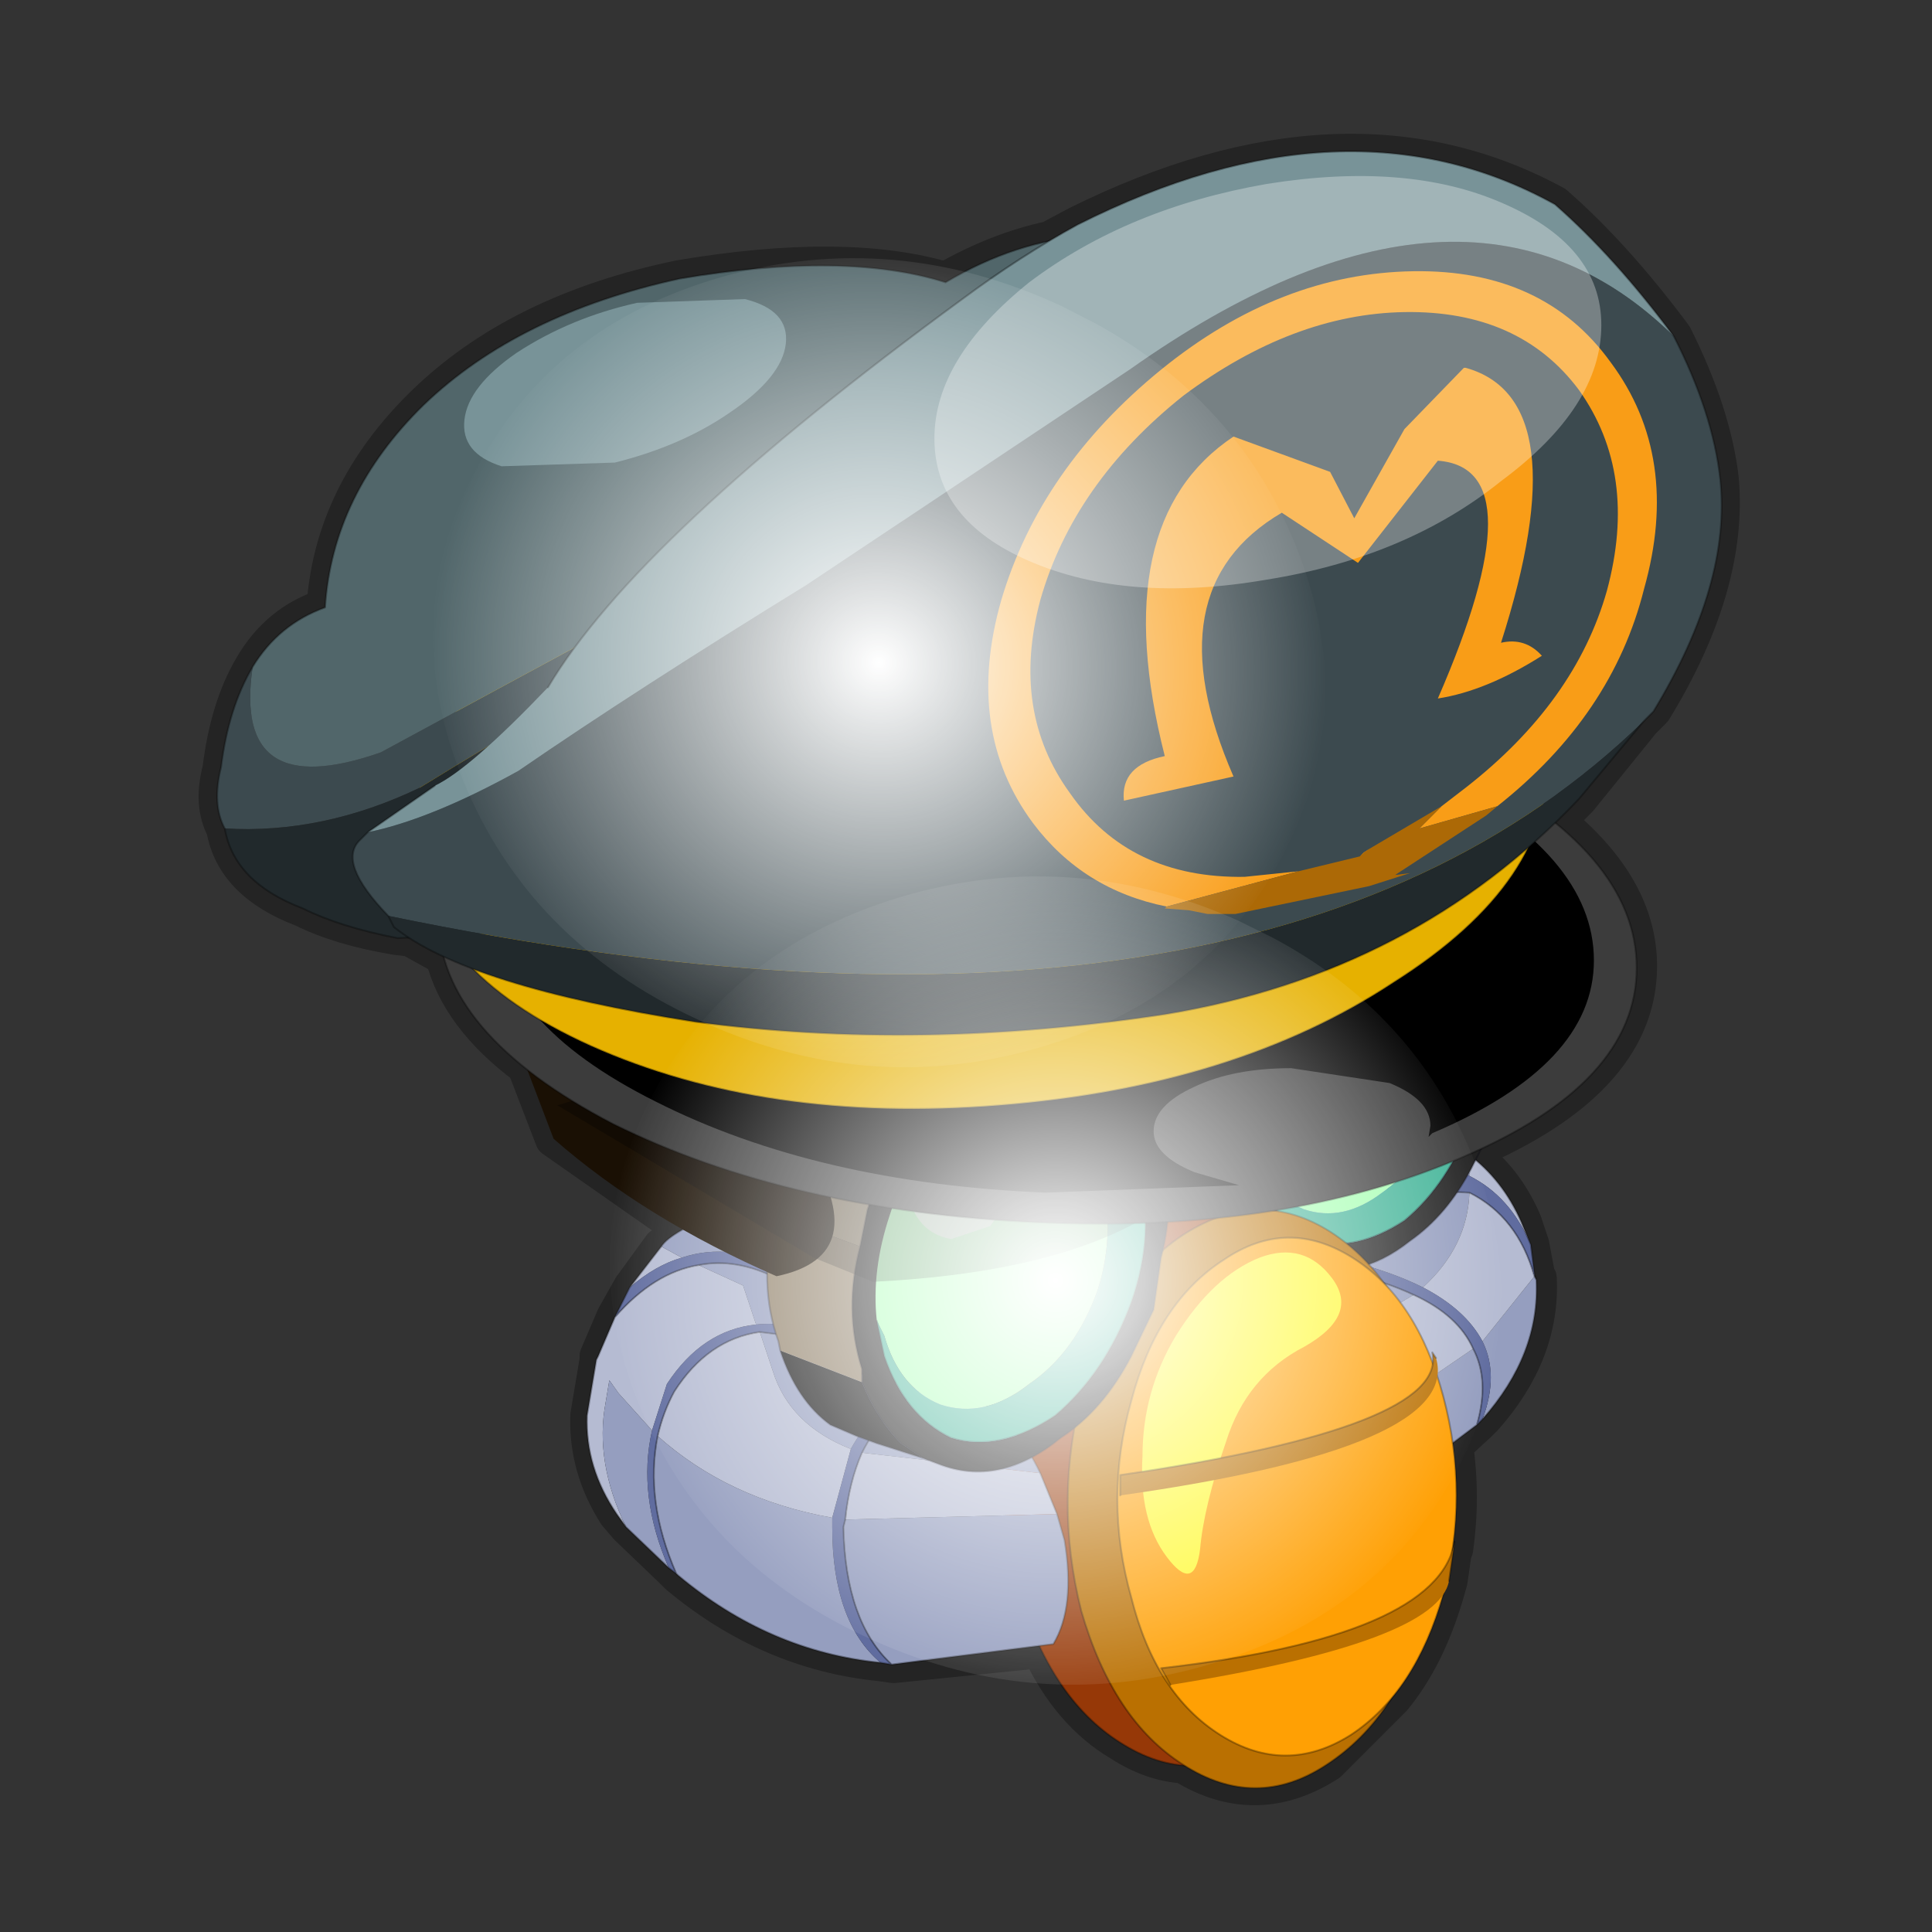 <?xml version="1.0" encoding="UTF-8" standalone="no"?>
<svg xmlns:xlink="http://www.w3.org/1999/xlink" height="520.0px" width="520.0px" xmlns="http://www.w3.org/2000/svg">
  <rect width="100%" height="100%" fill="#333333" stroke="none"/>
  <g transform="matrix(10.0, 0.0, 0.0, 10.0, 0.0, 0.0)">
    <use height="52.0" transform="matrix(1.0, 0.0, 0.0, 1.0, 0.0, 0.0)" width="52.0" xlink:href="#shape0"/>
    <use height="136.85" transform="matrix(0.162, 0.0, 0.0, 0.159, 16.404, 23.589)" width="148.25" xlink:href="#sprite0"/>
    <use height="136.85" transform="matrix(0.162, 0.003, 0.0, 0.159, 11.654, 6.737)" width="148.25" xlink:href="#sprite0"/>
  </g>
  <defs>
    <g id="shape0" transform="matrix(1.0, 0.0, 0.0, 1.0, 0.0, 0.0)">
      <path d="M52.0 0.0 L52.0 52.0 0.0 52.0 0.0 0.0 52.0 0.0" fill="#795fa9" fill-opacity="0.0" fill-rule="evenodd" stroke="none"/>
      <path d="M46.3 12.9 Q46.1 11.15 45.05 9.05 43.45 6.9 41.85 5.5 36.25 2.45 29.0 6.05 L28.25 6.45 Q26.85 6.75 25.45 7.55 22.75 6.75 18.3 7.5 13.95 8.4 11.4 10.9 8.95 13.3 8.75 16.35 7.5 16.75 6.8 17.95 6.15 19.05 5.95 20.7 5.7 21.65 6.05 22.3 6.3 23.75 8.15 24.45 9.15 24.95 10.65 25.2 L11.05 25.25 11.95 25.75 Q12.35 27.35 14.15 28.7 L14.9 30.65 18.4 33.1 17.8 33.55 17.0 34.65 16.55 35.45 16.1 36.5 16.1 36.6 15.85 38.1 Q15.8 39.5 16.6 40.75 L16.9 41.1 18.05 42.2 18.2 42.35 18.25 42.4 Q20.7 44.45 23.7 44.75 L24.05 44.8 28.0 44.4 Q28.8 46.1 30.15 46.9 31.0 47.45 31.85 47.5 33.8 48.7 35.75 47.45 L37.5 45.7 Q38.4 44.6 38.9 42.9 L39.0 42.55 39.15 41.5 39.15 41.7 Q39.35 40.3 39.15 38.9 L39.8 38.3 39.95 38.15 Q41.5 36.4 41.4 34.4 L41.35 34.35 41.35 34.3 41.2 33.5 41.0 32.9 Q40.55 31.85 39.75 31.2 L39.9 30.85 Q44.1 28.95 44.1 26.0 44.1 23.9 41.9 22.1 L42.5 21.5 44.2 19.4 44.35 19.25 44.5 19.1 Q46.55 15.75 46.3 12.9 Z" fill="none" stroke="#000000" stroke-linecap="round" stroke-linejoin="round" stroke-opacity="0.302" stroke-width="1.0"/>
      <path d="M41.3 34.35 L41.35 34.45 Q41.45 36.45 39.9 38.2 40.35 37.0 39.9 36.1 L41.3 34.35 M39.55 31.65 Q37.75 30.65 34.25 31.6 L34.55 29.7 Q37.75 29.8 39.5 31.05 L39.55 31.65 M34.2 31.85 L39.55 32.1 Q39.5 33.55 38.3 34.65 36.7 33.85 33.9 33.5 L34.2 31.85 M38.05 34.85 L36.7 35.65 Q37.55 36.65 37.75 37.6 L39.65 36.3 Q40.1 37.15 39.75 38.35 L37.15 40.3 33.55 35.65 33.85 33.8 Q36.55 34.15 38.05 34.85" fill="#959ebf" fill-rule="evenodd" stroke="none"/>
      <path d="M41.3 34.35 L39.9 36.1 Q39.45 35.25 38.3 34.65 39.5 33.55 39.55 32.1 40.85 32.75 41.3 34.35 M41.2 33.5 Q40.65 32.2 39.55 31.65 L39.5 31.05 Q40.45 31.75 40.95 32.9 L41.2 33.5 M39.65 36.3 L37.75 37.6 Q37.55 36.65 36.7 35.65 L38.05 34.85 Q39.25 35.4 39.65 36.3" fill="#b5bbd2" fill-rule="evenodd" stroke="none"/>
      <path d="M41.3 34.3 L41.3 34.35 Q40.85 32.75 39.55 32.1 L34.2 31.85 34.25 31.6 Q37.75 30.65 39.55 31.65 40.65 32.2 41.2 33.5 L41.3 34.3 M39.9 36.1 Q40.35 37.0 39.9 38.2 L39.75 38.35 Q40.1 37.15 39.65 36.3 39.25 35.4 38.05 34.85 36.55 34.15 33.85 33.8 L33.9 33.5 Q36.7 33.85 38.3 34.65 39.45 35.25 39.9 36.1" fill="#606c9f" fill-rule="evenodd" stroke="none"/>
      <path d="M41.3 34.35 L41.35 34.45 41.3 34.3 41.2 33.5 40.95 32.9 Q40.45 31.75 39.5 31.05 M39.9 38.2 Q41.45 36.45 41.35 34.45 M34.25 31.6 L34.2 31.85 39.55 32.1 Q40.85 32.75 41.3 34.35 M39.65 36.3 Q39.25 35.4 38.05 34.85 36.55 34.15 33.85 33.8 L33.55 35.65 37.15 40.3 39.75 38.35 Q40.1 37.15 39.65 36.3 M39.75 38.35 L39.9 38.2 M33.9 33.5 L34.2 31.85 M33.85 33.8 L33.9 33.5 M34.25 31.6 L34.55 29.7 Q37.75 29.8 39.5 31.05" fill="none" stroke="#000000" stroke-linecap="round" stroke-linejoin="round" stroke-opacity="0.302" stroke-width="0.05"/>
      <path d="M36.15 23.6 L36.45 23.6 36.75 23.8 36.15 23.6 M38.2 24.2 L38.3 24.35 38.6 24.35 Q39.25 24.6 39.6 25.15 L40.35 26.55 Q40.65 27.8 40.35 29.15 L40.15 30.35 39.6 31.45 Q38.95 32.7 37.95 33.4 36.5 34.55 35.05 34.0 L34.7 33.85 34.2 33.5 33.25 32.05 33.25 31.75 Q32.8 30.35 33.2 28.85 L33.4 28.0 Q34.05 25.95 35.55 24.9 L36.05 24.7 Q36.55 24.3 37.0 24.2 L37.35 24.15 38.2 24.2 M35.35 25.95 L35.3 25.95 Q34.3 26.85 33.9 28.1 33.45 29.4 33.6 30.6 L33.8 31.45 Q34.25 32.85 35.35 33.4 36.5 33.7 37.8 32.85 39.0 31.85 39.6 30.15 40.2 28.55 39.8 27.05 39.35 25.5 38.2 25.15 37.1 24.6 35.75 25.55 L35.35 25.95" fill="#222222" fill-rule="evenodd" stroke="none"/>
      <path d="M34.7 33.85 L33.6 33.5 Q33.3 33.4 33.15 33.3 L32.55 33.05 Q31.75 32.5 31.35 31.3 L33.25 32.05 34.2 33.5 34.7 33.85" fill="#151515" fill-rule="evenodd" stroke="none"/>
      <path d="M36.15 23.6 L36.75 23.8 38.2 24.2 37.35 24.15 37.0 24.2 Q36.55 24.3 36.05 24.7 L34.05 23.85 35.1 23.55 36.05 23.45 36.15 23.6" fill="#b9ae9a" fill-rule="evenodd" stroke="none"/>
      <path d="M31.2 28.1 L31.45 27.3 Q32.15 25.3 33.6 24.2 L34.05 23.85 36.05 24.7 35.55 24.9 Q34.05 25.95 33.4 28.0 L33.2 28.85 31.2 28.1" fill="#a09176" fill-rule="evenodd" stroke="none"/>
      <path d="M31.35 31.3 L31.3 31.1 Q30.8 29.75 31.2 28.1 L33.2 28.85 Q32.8 30.35 33.25 31.75 L33.25 32.05 31.35 31.3" fill="#8e7e66" fill-rule="evenodd" stroke="none"/>
      <path d="M35.3 25.95 L35.35 25.95 35.45 25.95 Q36.5 25.1 37.5 25.4 38.55 25.85 38.85 27.05 39.25 28.45 38.8 29.85 38.3 31.35 37.2 32.1 36.15 32.9 35.1 32.55 34.1 32.15 33.8 30.95 L33.6 30.6 Q33.45 29.4 33.9 28.1 34.3 26.85 35.3 25.95" fill="#a6ffb2" fill-rule="evenodd" stroke="none"/>
      <path d="M33.6 30.6 L33.8 30.95 Q34.1 32.15 35.1 32.55 36.15 32.9 37.2 32.1 38.3 31.35 38.8 29.85 39.25 28.45 38.85 27.05 38.55 25.85 37.5 25.4 36.5 25.1 35.45 25.95 L35.35 25.95 35.75 25.55 Q37.1 24.6 38.2 25.15 39.35 25.5 39.8 27.05 40.2 28.55 39.6 30.15 39.0 31.85 37.8 32.85 36.5 33.7 35.35 33.4 34.25 32.85 33.8 31.45 L33.6 30.6" fill="#43b498" fill-rule="evenodd" stroke="none"/>
      <path d="M36.75 23.8 L38.2 24.2 38.3 24.35 38.6 24.35 Q39.25 24.6 39.6 25.15 L40.35 26.55 Q40.65 27.8 40.35 29.15 L40.15 30.35 39.6 31.45 Q38.95 32.7 37.95 33.4 36.5 34.55 35.05 34.0 L34.7 33.85 33.6 33.5 Q33.3 33.4 33.15 33.3 L32.55 33.05 Q31.75 32.5 31.35 31.3 L31.3 31.1 Q30.8 29.75 31.2 28.1 L31.45 27.3 Q32.15 25.3 33.6 24.2 L34.05 23.85 35.1 23.55 36.05 23.45 M35.35 25.95 L35.3 25.95 M35.35 25.95 L35.75 25.55 Q37.1 24.6 38.2 25.15 39.35 25.5 39.8 27.05 40.2 28.55 39.6 30.15 39.0 31.85 37.8 32.85 36.5 33.7 35.35 33.4 34.25 32.85 33.8 31.45 L33.6 30.6 M33.2 28.85 L33.4 28.0 Q34.05 25.95 35.55 24.9 L36.05 24.7 Q36.55 24.3 37.0 24.2 L37.35 24.15 38.2 24.2 M33.2 28.85 Q32.8 30.35 33.25 31.75 L33.25 32.05 34.2 33.5 34.7 33.85" fill="none" stroke="#070912" stroke-linecap="round" stroke-linejoin="round" stroke-opacity="0.302" stroke-width="0.05"/>
      <path d="M36.85 27.55 L36.3 28.35 35.35 28.65 34.6 28.2 Q34.3 27.8 34.4 27.3 L35.0 26.5 Q35.45 26.15 35.9 26.2 36.45 26.25 36.75 26.65 37.0 27.0 36.85 27.55" fill="#ffffff" fill-opacity="0.702" fill-rule="evenodd" stroke="none"/>
      <path d="M32.75 32.45 Q31.0 31.8 29.05 33.25 L29.2 30.2 Q30.25 28.75 31.45 28.85 32.55 29.85 32.75 32.45" fill="#1a1004" fill-rule="evenodd" stroke="none"/>
      <path d="M36.8 36.75 Q37.6 39.7 36.8 42.65 36.0 45.6 34.0 46.9 32.1 48.15 30.15 46.9 28.25 45.7 27.4 42.75 26.65 39.75 27.45 36.8 28.25 33.85 30.2 32.6 32.2 31.35 34.1 32.55 36.05 33.8 36.8 36.75" fill="#963807" fill-rule="evenodd" stroke="none"/>
      <path d="M36.8 36.75 Q37.6 39.7 36.8 42.65 36.0 45.6 34.0 46.9 32.1 48.15 30.15 46.9 28.25 45.7 27.4 42.75 26.65 39.75 27.45 36.8 28.25 33.85 30.2 32.6 32.2 31.35 34.1 32.55 36.05 33.8 36.8 36.75 Z" fill="none" stroke="#000000" stroke-linecap="round" stroke-linejoin="round" stroke-opacity="0.302" stroke-width="0.05"/>
      <path d="M38.5 37.35 Q39.3 40.3 38.5 43.25 37.7 46.2 35.7 47.5 33.8 48.75 31.85 47.5 29.95 46.3 29.1 43.35 28.35 40.35 29.15 37.4 29.95 34.45 31.9 33.2 33.9 31.95 35.8 33.15 37.75 34.4 38.5 37.35" fill="#ba7001" fill-rule="evenodd" stroke="none"/>
      <path d="M38.5 37.35 Q39.3 40.3 38.5 43.25 37.7 46.2 35.7 47.5 33.8 48.75 31.85 47.5 29.95 46.3 29.1 43.35 28.35 40.35 29.15 37.4 29.95 34.45 31.9 33.2 33.9 31.95 35.8 33.15 37.75 34.4 38.5 37.35 Z" fill="none" stroke="#000000" stroke-linecap="round" stroke-linejoin="round" stroke-opacity="0.302" stroke-width="0.05"/>
      <path d="M38.85 37.6 Q39.55 40.25 38.85 42.9 38.1 45.55 36.35 46.7 34.6 47.8 32.85 46.7 31.1 45.6 30.45 43.0 29.7 40.35 30.45 37.7 31.15 35.05 32.95 33.9 34.65 32.75 36.4 33.85 38.15 34.95 38.85 37.6" fill="#ffa004" fill-rule="evenodd" stroke="none"/>
      <path d="M38.85 37.6 Q39.55 40.25 38.85 42.9 38.1 45.55 36.35 46.7 34.6 47.8 32.85 46.7 31.1 45.6 30.45 43.0 29.7 40.35 30.45 37.7 31.15 35.05 32.95 33.9 34.65 32.75 36.4 33.85 38.15 34.95 38.85 37.6 Z" fill="none" stroke="#000000" stroke-linecap="round" stroke-linejoin="round" stroke-opacity="0.302" stroke-width="0.05"/>
      <path d="M33.9 33.85 Q35.1 33.4 35.85 34.4 36.6 35.4 35.1 36.25 33.55 37.05 33.0 38.8 32.4 40.55 32.3 41.7 32.15 42.9 31.4 41.9 30.65 40.9 30.75 39.2 30.75 37.45 31.65 35.95 32.65 34.35 33.9 33.85" fill="#fff92c" fill-rule="evenodd" stroke="none"/>
      <path d="M30.15 40.25 L30.15 39.7 Q39.0 38.4 38.55 36.4 L38.65 36.55 Q39.35 38.95 30.15 40.25 M31.5 45.35 L31.25 44.9 Q38.7 44.05 39.15 41.5 L39.0 42.55 Q38.7 44.2 31.5 45.35" fill="#ba7001" fill-rule="evenodd" stroke="none"/>
      <path d="M30.15 40.25 L30.15 39.7 Q39.0 38.4 38.55 36.4 L38.65 36.55 M31.5 45.35 L31.25 44.9 Q38.7 44.05 39.15 41.5 L39.0 42.55" fill="none" stroke="#000000" stroke-linecap="round" stroke-linejoin="round" stroke-opacity="0.302" stroke-width="0.05"/>
      <path d="M17.8 33.55 L18.35 33.85 Q17.65 34.05 16.95 34.65 L17.8 33.55 M28.0 39.65 L28.45 40.75 22.75 40.9 Q22.85 39.9 23.2 39.1 L28.0 39.65 M16.85 41.1 L16.6 40.75 Q15.75 39.5 15.8 38.1 L16.05 36.6 16.1 36.5 16.55 35.45 Q17.6 34.25 18.8 34.05 L20.0 34.6 20.35 35.65 Q18.9 35.8 17.95 37.25 L17.55 38.5 16.65 37.5 16.4 37.15 16.3 37.75 Q16.0 39.35 16.85 41.1 M17.7 38.65 Q17.85 38.0 18.15 37.45 19.05 36.05 20.45 35.85 L20.8 36.9 Q21.25 38.35 22.9 39.0 L22.4 40.85 Q19.6 40.35 17.7 38.65" fill="#b5bbd2" fill-rule="evenodd" stroke="none"/>
      <path d="M17.8 33.55 Q18.05 33.15 19.55 32.55 L21.85 32.55 22.3 35.0 21.15 34.2 Q19.7 33.4 18.35 33.85 L17.8 33.55 M22.35 35.4 L22.5 36.0 Q21.3 35.55 20.35 35.65 L20.0 34.6 18.8 34.05 Q19.8 33.85 20.9 34.4 L22.35 35.4 M22.5 36.1 L22.65 36.85 24.6 37.35 Q23.5 37.9 22.9 39.0 21.25 38.35 20.8 36.9 L20.45 35.85 22.45 36.1 22.5 36.1 M24.8 37.4 L26.55 37.85 Q27.4 38.4 28.0 39.65 L23.2 39.1 Q23.75 38.0 24.8 37.4 M28.45 40.75 L28.65 41.45 Q28.95 43.25 28.35 44.25 L24.0 44.8 Q22.75 43.65 22.7 41.1 L22.75 40.9 28.45 40.75 M23.7 44.75 Q20.7 44.45 18.25 42.4 L18.2 42.35 Q17.35 40.4 17.7 38.65 19.6 40.35 22.4 40.85 L22.4 41.1 Q22.4 43.65 23.7 44.75 M18.0 42.2 L16.85 41.1 Q16.0 39.35 16.3 37.75 L16.4 37.15 16.65 37.5 17.55 38.5 Q17.15 40.25 18.0 42.2" fill="#959ebf" fill-rule="evenodd" stroke="none"/>
      <path d="M18.35 33.85 Q19.7 33.4 21.15 34.2 L22.3 35.0 22.35 35.4 20.9 34.4 Q19.8 33.85 18.8 34.05 17.6 34.25 16.55 35.45 L16.95 34.65 Q17.65 34.05 18.35 33.85 M22.5 36.0 L22.5 36.1 22.45 36.1 20.45 35.85 Q19.05 36.05 18.15 37.45 17.85 38.0 17.7 38.65 17.35 40.4 18.2 42.35 L18.0 42.2 Q17.15 40.25 17.55 38.5 L17.95 37.25 Q18.9 35.8 20.35 35.65 21.3 35.55 22.5 36.0 M24.6 37.35 L24.8 37.4 Q23.75 38.0 23.2 39.1 22.85 39.9 22.75 40.9 L22.7 41.1 Q22.75 43.65 24.0 44.8 L23.7 44.75 Q22.4 43.65 22.4 41.1 L22.4 40.85 22.9 39.0 Q23.5 37.9 24.6 37.35" fill="#606c9f" fill-rule="evenodd" stroke="none"/>
      <path d="M22.3 35.0 L21.85 32.55 19.55 32.55 Q18.05 33.15 17.8 33.55 M22.3 35.0 L22.35 35.4 22.5 36.0 22.5 36.1 22.65 36.85 24.6 37.35 24.8 37.4 26.55 37.85 Q27.4 38.4 28.0 39.65 L28.45 40.75 28.65 41.45 Q28.95 43.25 28.35 44.25 L24.0 44.8 23.7 44.75 Q20.7 44.45 18.25 42.4 L18.2 42.35 18.0 42.2 16.85 41.1 16.6 40.75 Q15.75 39.5 15.8 38.1 L16.05 36.6 16.1 36.5 16.55 35.45 16.95 34.65 17.8 33.55 M20.45 35.85 Q19.05 36.05 18.15 37.45 17.85 38.0 17.7 38.65 17.35 40.4 18.2 42.35 M20.45 35.85 L22.45 36.1 M18.8 34.05 Q17.6 34.25 16.55 35.45 M22.5 36.1 L22.45 36.1 M24.8 37.4 Q23.75 38.0 23.2 39.1 22.85 39.9 22.75 40.9 L22.7 41.1 Q22.75 43.65 24.0 44.8 M22.35 35.4 L20.9 34.4 Q19.8 33.85 18.8 34.05" fill="none" stroke="#000000" stroke-linecap="round" stroke-linejoin="round" stroke-opacity="0.302" stroke-width="0.05"/>
      <path d="M26.5 27.55 L26.8 27.55 27.2 27.8 26.5 27.55 M28.85 28.25 L28.95 28.4 29.3 28.4 Q30.05 28.7 30.45 29.35 L31.25 30.95 Q31.65 32.35 31.25 33.85 L31.05 35.25 30.45 36.5 Q29.7 37.95 28.55 38.7 26.9 40.05 25.25 39.4 L24.85 39.25 24.25 38.85 Q23.6 38.2 23.2 37.2 L23.2 36.85 Q22.7 35.25 23.15 33.55 L23.35 32.55 Q24.1 30.25 25.85 29.0 L26.35 28.8 Q26.95 28.35 27.5 28.25 L27.85 28.2 28.85 28.25 M23.6 35.55 L23.8 36.5 Q24.35 38.1 25.6 38.7 26.9 39.1 28.4 38.1 29.75 36.95 30.45 35.05 31.1 33.2 30.65 31.5 30.15 29.7 28.85 29.35 27.55 28.7 26.05 29.8 L25.6 30.25 25.55 30.25 Q24.4 31.25 23.95 32.7 23.45 34.2 23.6 35.55" fill="#222222" fill-rule="evenodd" stroke="none"/>
      <path d="M24.85 39.25 L23.6 38.85 23.05 38.65 22.35 38.35 Q21.45 37.7 21.0 36.35 L23.2 37.2 Q23.6 38.2 24.25 38.85 L24.85 39.25" fill="#151515" fill-rule="evenodd" stroke="none"/>
      <path d="M26.5 27.55 L27.2 27.8 28.85 28.25 27.85 28.2 27.5 28.25 Q26.95 28.35 26.35 28.8 L24.1 27.85 25.3 27.5 26.35 27.4 26.5 27.55" fill="#b9ae9a" fill-rule="evenodd" stroke="none"/>
      <path d="M20.85 32.7 L21.15 31.8 Q21.9 29.5 23.6 28.25 L24.1 27.85 26.35 28.8 25.85 29.0 Q24.1 30.25 23.35 32.55 L23.15 33.55 20.85 32.7" fill="#a09176" fill-rule="evenodd" stroke="none"/>
      <path d="M21.0 36.35 L20.95 36.1 Q20.4 34.55 20.85 32.7 L23.15 33.55 Q22.7 35.25 23.2 36.85 L23.2 37.2 21.0 36.35" fill="#8e7e66" fill-rule="evenodd" stroke="none"/>
      <path d="M25.6 30.25 L25.7 30.25 Q26.9 29.25 28.05 29.65 29.25 30.1 29.6 31.5 30.05 33.1 29.55 34.7 28.95 36.4 27.7 37.25 26.5 38.2 25.3 37.8 24.2 37.35 23.8 35.95 L23.6 35.55 Q23.45 34.2 23.95 32.7 24.4 31.25 25.55 30.25 L25.6 30.25" fill="#a6ffb2" fill-rule="evenodd" stroke="none"/>
      <path d="M25.6 30.25 L26.05 29.8 Q27.55 28.7 28.85 29.35 30.15 29.7 30.65 31.5 31.1 33.2 30.45 35.05 29.75 36.95 28.4 38.1 26.9 39.1 25.6 38.7 24.35 38.1 23.8 36.5 L23.6 35.55 23.8 35.95 Q24.2 37.35 25.3 37.8 26.5 38.2 27.7 37.25 28.95 36.4 29.55 34.7 30.05 33.1 29.6 31.5 29.25 30.1 28.05 29.65 26.9 29.25 25.7 30.25 L25.6 30.25" fill="#43b498" fill-rule="evenodd" stroke="none"/>
      <path d="M27.2 27.8 L28.85 28.25 28.95 28.4 29.3 28.4 Q30.05 28.7 30.45 29.35 L31.25 30.95 Q31.65 32.35 31.25 33.85 L31.05 35.25 30.45 36.5 Q29.7 37.95 28.55 38.7 26.9 40.05 25.25 39.4 L24.85 39.25 23.6 38.85 23.05 38.65 22.35 38.35 Q21.45 37.7 21.0 36.35 L20.95 36.1 Q20.4 34.55 20.85 32.7 L21.15 31.8 Q21.9 29.5 23.6 28.25 L24.1 27.85 25.3 27.5 26.35 27.4 M23.6 35.55 L23.8 36.5 Q24.35 38.1 25.6 38.7 26.9 39.1 28.4 38.1 29.75 36.95 30.45 35.05 31.1 33.2 30.65 31.5 30.15 29.7 28.85 29.35 27.55 28.7 26.05 29.8 L25.6 30.25 M25.55 30.25 L25.6 30.25 M23.15 33.55 L23.35 32.55 Q24.1 30.25 25.85 29.0 L26.35 28.8 Q26.95 28.35 27.5 28.25 L27.85 28.2 28.85 28.25 M23.15 33.55 Q22.7 35.25 23.2 36.85 L23.2 37.2 Q23.6 38.2 24.25 38.85 L24.85 39.25" fill="none" stroke="#070912" stroke-linecap="round" stroke-linejoin="round" stroke-opacity="0.302" stroke-width="0.05"/>
      <path d="M27.3 32.1 L26.65 33.0 25.6 33.35 Q25.05 33.25 24.75 32.85 24.4 32.4 24.55 31.85 24.7 31.25 25.2 30.85 25.7 30.5 26.25 30.6 L27.2 31.1 Q27.5 31.5 27.3 32.1" fill="#ffffff" fill-opacity="0.702" fill-rule="evenodd" stroke="none"/>
      <path d="M14.9 30.65 L14.1 28.55 Q17.3 29.05 21.7 30.85 23.55 33.8 20.9 34.35 17.35 32.8 14.9 30.65" fill="#1a1004" fill-rule="evenodd" stroke="none"/>
      <path d="M33.85 31.75 L31.1 32.6 Q28.55 34.25 23.5 34.5 L21.9 33.85 15.0 29.75 34.65 23.8 40.4 27.3 Q40.8 30.5 33.85 31.75" fill="#000000" fill-opacity="0.302" fill-rule="evenodd" stroke="none"/>
      <path d="M11.8 24.7 Q11.8 21.6 16.5 19.65 21.25 17.6 27.95 17.9 34.6 18.15 39.35 20.55 44.05 22.95 44.05 26.05 44.05 29.15 39.35 31.15 34.6 33.2 27.95 32.9 21.25 32.6 16.5 30.25 11.8 27.8 11.8 24.7" fill="#3c3c3c" fill-rule="evenodd" stroke="none"/>
      <path d="M11.8 24.7 Q11.8 21.6 16.5 19.65 21.25 17.6 27.95 17.9 34.6 18.15 39.35 20.55 44.05 22.95 44.05 26.05 44.05 29.15 39.35 31.15 34.6 33.2 27.95 32.9 21.25 32.6 16.5 30.25 11.8 27.8 11.8 24.7 Z" fill="none" stroke="#000000" stroke-linecap="round" stroke-linejoin="round" stroke-opacity="0.302" stroke-width="0.05"/>
      <path d="M13.35 24.65 Q13.35 21.8 17.65 19.95 22.0 18.15 28.15 18.4 34.25 18.65 38.55 20.8 42.9 23.0 42.9 25.85 42.9 28.65 38.55 30.5 L38.45 30.6 38.5 30.3 Q38.5 29.6 37.4 29.15 L34.75 28.75 Q33.2 28.75 32.15 29.25 31.05 29.75 31.05 30.45 31.05 31.1 32.15 31.55 L33.35 31.9 28.15 32.1 Q22.0 31.85 17.65 29.65 13.35 27.5 13.35 24.65" fill="#000000" fill-rule="evenodd" stroke="none"/>
      <path d="M37.5 26.45 Q33.25 29.25 26.9 29.75 20.6 30.25 15.9 28.15 11.35 26.1 11.15 22.7 10.95 19.3 15.2 16.5 19.6 13.7 25.9 13.2 32.25 12.7 36.8 14.8 41.45 16.9 41.65 20.3 41.85 23.7 37.5 26.45" fill="#e6b100" fill-rule="evenodd" stroke="none"/>
      <path d="M37.5 26.45 Q33.25 29.25 26.9 29.75 20.6 30.25 15.9 28.15 11.35 26.1 11.15 22.7 10.95 19.3 15.2 16.5 19.6 13.7 25.9 13.2 32.25 12.7 36.8 14.8 41.45 16.9 41.65 20.3 41.85 23.7 37.5 26.45 Z" fill="none" stroke="#000000" stroke-linecap="round" stroke-linejoin="round" stroke-opacity="0.302" stroke-width="0.05"/>
      <path d="M33.9 7.45 Q35.55 8.4 36.15 9.75 27.0 11.55 11.3 21.2 8.7 22.45 6.05 22.3 5.7 21.65 5.95 20.65 6.15 19.05 6.8 17.95 6.25 21.65 10.25 20.25 L33.9 7.45" fill="#3c4a4f" fill-rule="evenodd" stroke="none"/>
      <path d="M6.8 17.95 Q7.5 16.8 8.75 16.35 8.95 13.3 11.4 10.9 13.95 8.45 18.3 7.5 22.75 6.75 25.45 7.6 29.25 5.35 33.15 7.1 L33.9 7.45 10.25 20.25 Q6.25 21.65 6.8 17.95" fill="#51666a" fill-rule="evenodd" stroke="none"/>
      <path d="M36.15 9.75 Q36.85 11.1 36.85 12.75 36.95 16.55 32.95 19.75 L32.7 20.1 Q28.45 23.5 22.25 24.65 L10.7 25.25 Q9.15 24.95 8.15 24.45 6.3 23.75 6.05 22.3 8.7 22.45 11.3 21.2 27.0 11.55 36.15 9.75" fill="#21292c" fill-rule="evenodd" stroke="none"/>
      <path d="M33.9 7.45 Q35.55 8.4 36.15 9.75 36.85 11.1 36.85 12.75 36.95 16.55 32.95 19.75 L32.7 20.1 Q28.45 23.5 22.25 24.65 L10.7 25.25 Q9.15 24.95 8.15 24.45 6.3 23.75 6.05 22.3 5.7 21.65 5.95 20.65 6.15 19.05 6.8 17.95 7.5 16.8 8.75 16.35 8.95 13.3 11.4 10.9 13.95 8.45 18.3 7.5 22.75 6.75 25.45 7.6 29.25 5.35 33.15 7.1 L33.9 7.45 Z" fill="none" stroke="#000000" stroke-linecap="round" stroke-linejoin="round" stroke-opacity="0.302" stroke-width="0.05"/>
      <path d="M19.65 11.1 Q18.35 12.0 16.55 12.45 L13.5 12.55 Q12.4 12.2 12.5 11.3 12.6 10.4 13.9 9.5 15.35 8.55 17.15 8.15 L20.05 8.05 Q21.25 8.35 21.15 9.25 21.05 10.15 19.65 11.1" fill="#789398" fill-rule="evenodd" stroke="none"/>
      <path d="M9.9 22.4 Q11.6 22.05 13.95 20.75 17.15 18.55 21.7 15.75 L30.4 9.95 Q39.45 3.55 45.05 9.05 46.1 11.1 46.3 12.9 46.6 15.7 44.5 19.15 L44.35 19.3 44.25 19.4 Q33.9 29.5 10.45 24.65 9.05 23.2 9.7 22.6 L9.9 22.4" fill="#3c4a4f" fill-rule="evenodd" stroke="none"/>
      <path d="M45.05 9.05 Q39.45 3.55 30.4 9.95 L21.7 15.75 Q17.15 18.55 13.95 20.75 11.6 22.05 9.9 22.4 L11.7 21.15 Q12.65 20.7 14.75 18.5 17.15 14.45 25.9 8.05 27.45 6.9 29.0 6.05 36.25 2.4 41.85 5.5 43.45 6.9 45.05 9.05" fill="#789398" fill-rule="evenodd" stroke="none"/>
      <path d="M10.45 24.65 Q33.9 29.5 44.25 19.4 L42.5 21.5 Q38.05 26.2 31.35 27.3 24.75 28.3 18.7 27.5 12.6 26.55 10.6 24.95 L10.45 24.65" fill="#21292c" fill-rule="evenodd" stroke="none"/>
      <path d="M9.9 22.4 L9.7 22.6 Q9.05 23.2 10.45 24.65 M44.25 19.4 L44.35 19.3 44.5 19.15 Q46.6 15.7 46.3 12.9 46.1 11.1 45.05 9.05 43.45 6.9 41.85 5.5 36.25 2.4 29.0 6.05 27.45 6.9 25.9 8.05 17.15 14.45 14.75 18.5 M11.7 21.15 L9.9 22.4 M44.25 19.4 L42.5 21.5 Q38.05 26.2 31.35 27.3 24.75 28.3 18.7 27.5 12.6 26.55 10.6 24.95 L10.45 24.65" fill="none" stroke="#000000" stroke-linecap="round" stroke-linejoin="round" stroke-opacity="0.302" stroke-width="0.05"/>
      <path d="M31.4 24.4 Q29.15 23.95 27.8 22.15 25.95 19.65 26.95 16.15 28.0 12.6 31.25 9.95 34.45 7.35 38.05 7.3 41.55 7.25 43.35 9.75 45.25 12.3 44.25 15.85 43.4 19.25 40.3 21.7 L38.2 22.3 38.8 21.7 39.45 21.2 Q42.4 18.9 43.25 15.9 44.1 12.75 42.5 10.5 40.9 8.35 37.8 8.4 34.8 8.45 31.85 10.65 28.9 13.0 28.0 16.15 27.2 19.15 28.8 21.35 30.4 23.65 33.5 23.6 L34.95 23.45 31.4 24.4 M36.45 13.95 L37.8 11.55 39.4 9.9 39.45 9.9 Q42.5 10.75 40.4 17.3 41.05 17.15 41.5 17.65 40.0 18.6 38.7 18.8 41.4 12.6 38.7 12.4 L36.55 15.15 34.5 13.8 Q31.0 15.85 33.2 20.9 L30.25 21.55 Q30.15 20.6 31.35 20.35 29.75 14.05 33.2 11.75 L35.8 12.7 36.45 13.95 M36.6 23.05 L36.85 22.85 36.7 22.95 36.6 23.05" fill="#f99d17" fill-rule="evenodd" stroke="none"/>
      <path d="M31.4 24.4 L34.95 23.45 36.6 23.05 36.7 22.95 36.85 22.85 38.8 21.7 38.2 22.3 40.3 21.7 40.0 21.95 37.55 23.55 37.95 23.5 36.85 23.85 33.25 24.6 32.5 24.6 32.0 24.5 31.35 24.45 31.4 24.4" fill="#ac6906" fill-rule="evenodd" stroke="none"/>
      <path d="M40.4 12.95 Q37.85 15.0 34.1 15.6 30.35 16.25 27.7 15.1 25.15 14.0 25.15 11.8 25.15 9.65 27.7 7.6 30.35 5.6 34.1 4.95 37.85 4.35 40.4 5.45 43.1 6.6 43.1 8.75 43.1 10.95 40.4 12.95" fill="#ffffff" fill-opacity="0.302" fill-rule="evenodd" stroke="none"/>
    </g>
    <g id="sprite0" transform="matrix(1.0, 0.0, 0.0, 1.0, 73.5, 65.0)">
      <use height="136.85" transform="matrix(1.0, 0.0, 0.0, 1.0, -73.5, -65.0)" width="148.25" xlink:href="#shape1"/>
    </g>
    <g id="shape1" transform="matrix(1.0, 0.0, 0.0, 1.0, 73.5, 65.0)">
      <path d="M36.65 -54.65 Q60.05 -42.0 69.75 -17.95 80.55 8.9 68.0 34.1 55.45 59.35 26.8 68.2 -1.8 77.05 -29.7 64.3 -57.6 51.6 -68.45 24.75 -79.3 -2.05 -66.75 -27.25 L-66.7 -27.3 Q-54.1 -52.5 -25.5 -61.4 3.1 -70.2 31.0 -57.5 L36.65 -54.65" fill="url(#gradient0)" fill-rule="evenodd" stroke="none"/>
    </g>
    <radialGradient cx="0" cy="0" gradientTransform="matrix(0.091, 0.0, 0.0, 0.091, 0.6, 3.4)" gradientUnits="userSpaceOnUse" id="gradient0" r="819.2" spreadMethod="pad">
      <stop offset="0.0" stop-color="#ffffff"/>
      <stop offset="1.0" stop-color="#ffffff" stop-opacity="0.0"/>
    </radialGradient>
  </defs>
</svg>
